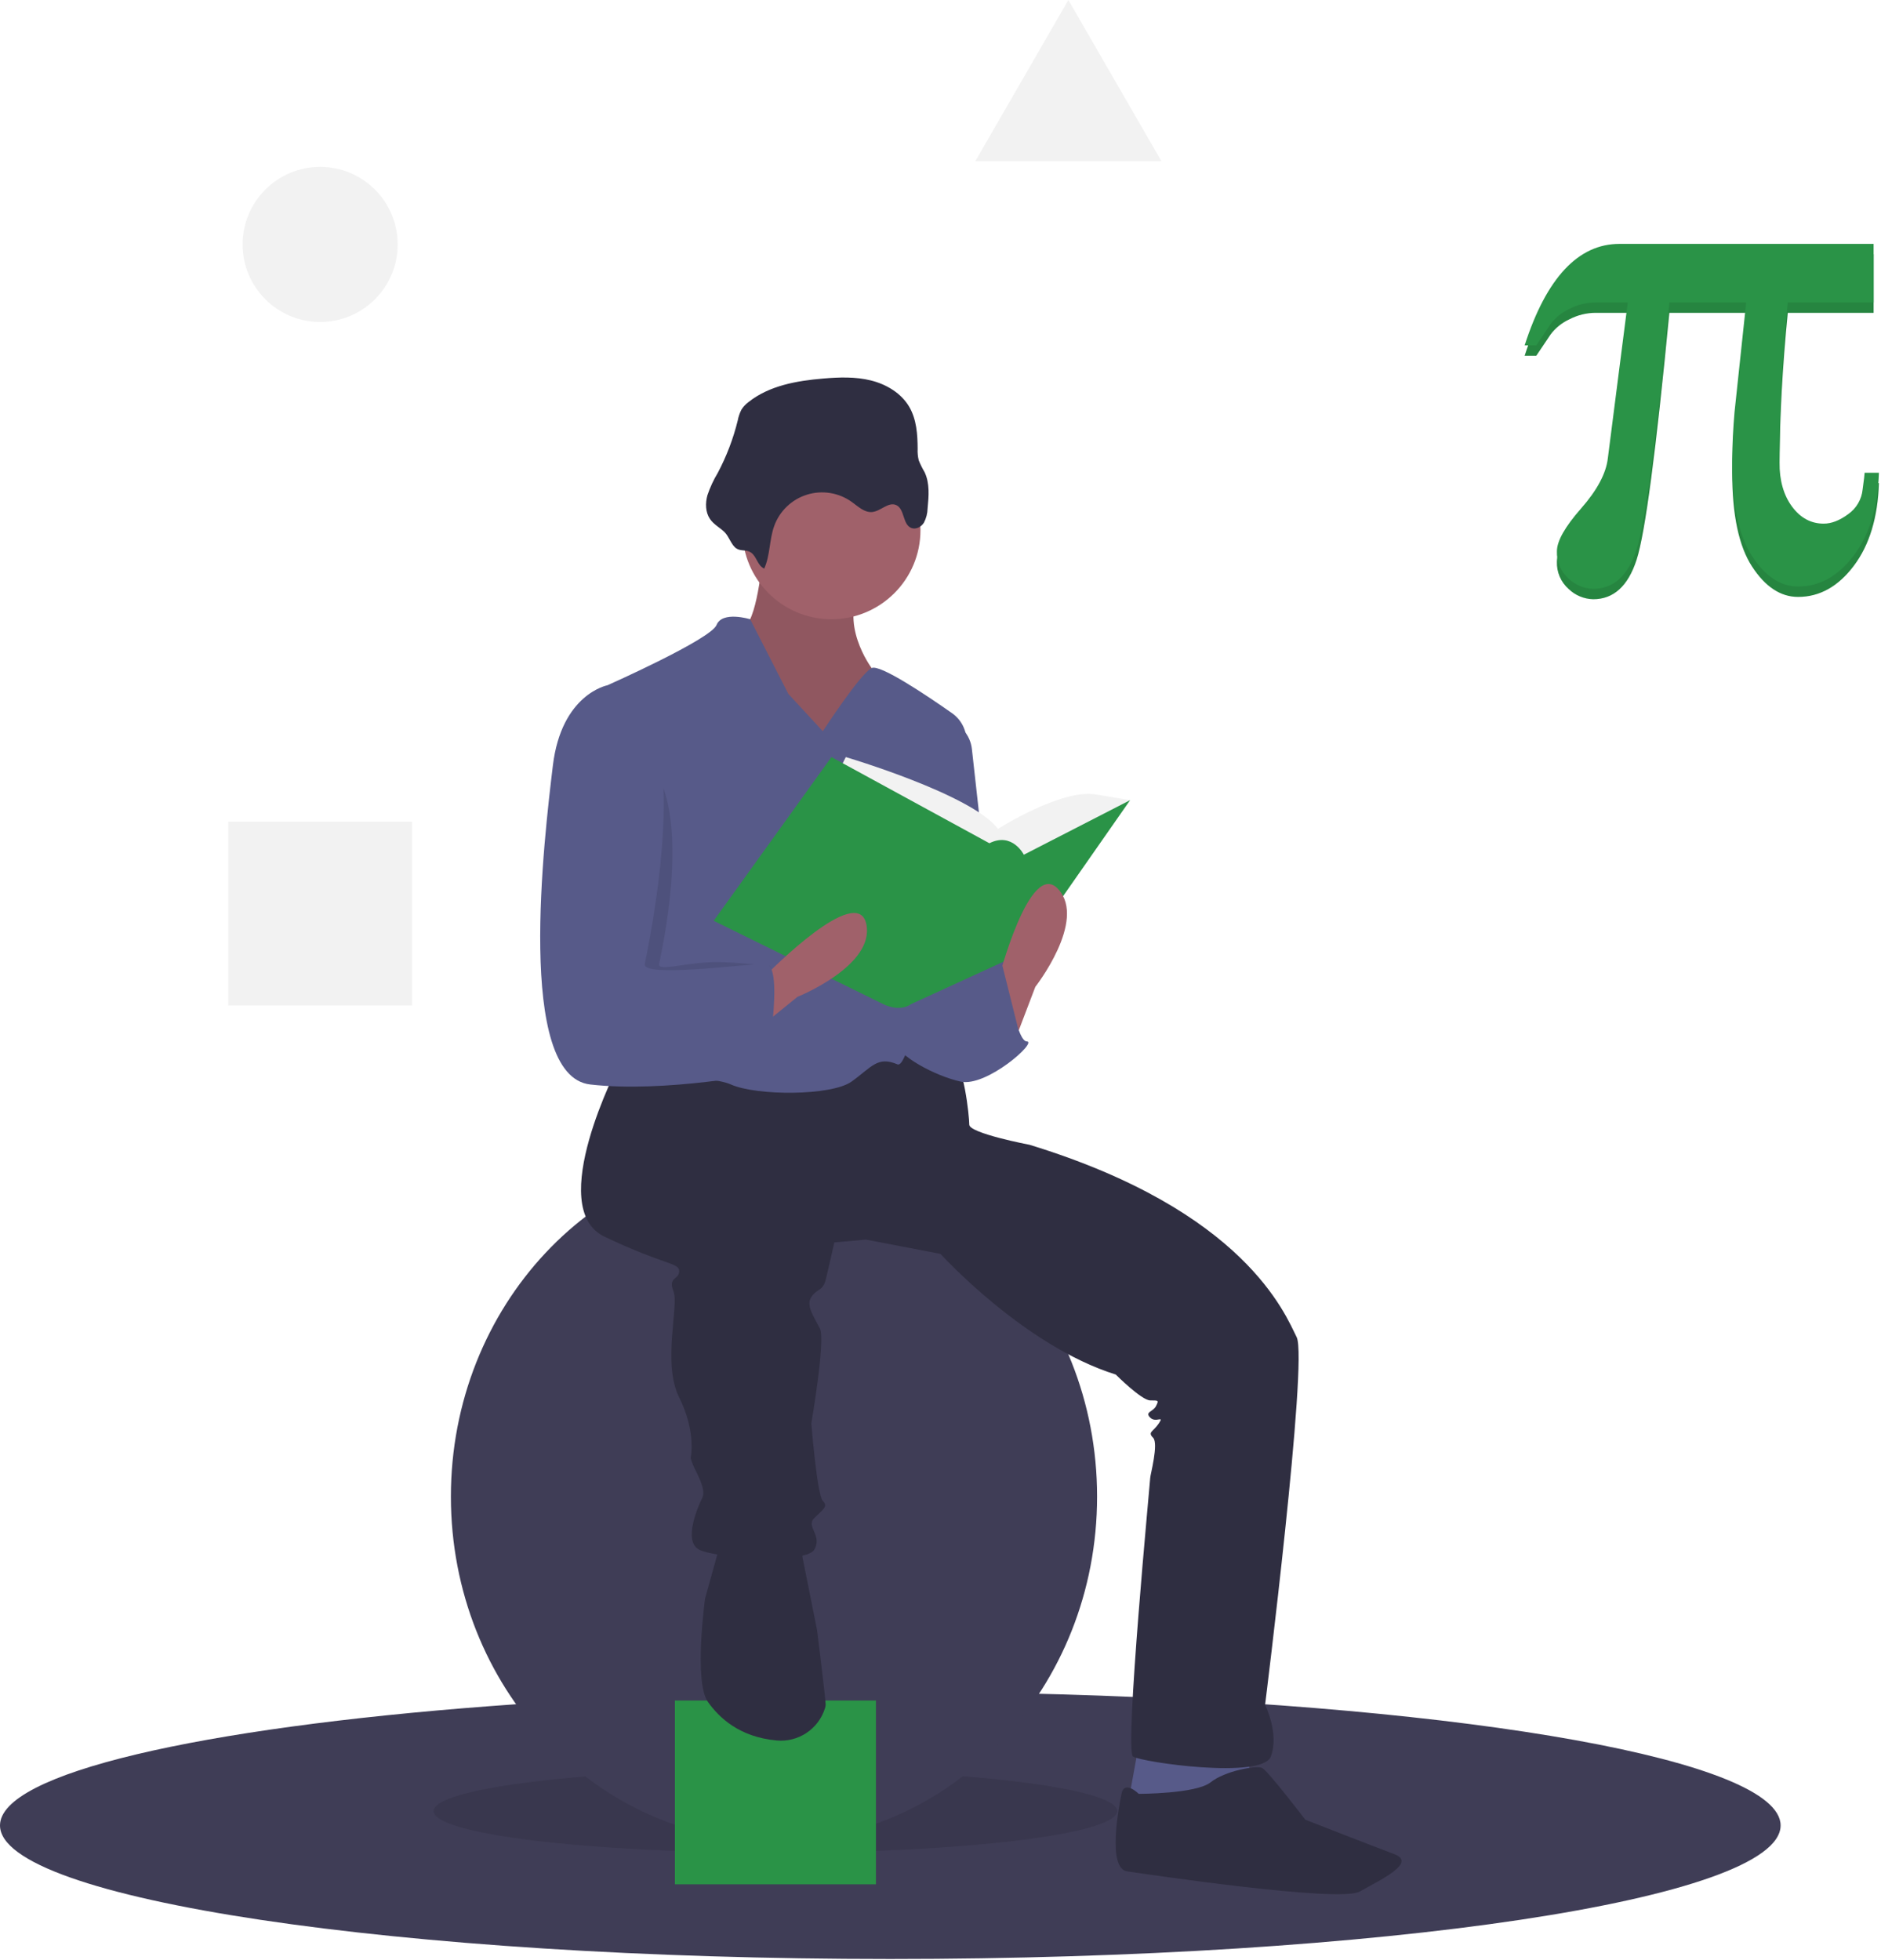 <svg width="523" height="545" viewBox="0 0 523 545" fill="none" xmlns="http://www.w3.org/2000/svg">
<g clip-path="url(#clip0)">
<path d="M495.086 507.553C495.086 528.059 384.258 544.685 247.543 544.685C110.827 544.685 2.38419e-06 528.059 2.38419e-06 507.553C2.38419e-06 493.036 55.553 480.459 136.516 474.359C169.902 471.835 207.625 470.422 247.543 470.422C263.952 470.422 279.987 470.661 295.494 471.117C409.26 474.47 495.086 489.507 495.086 507.553Z" fill="#3F3D56"/>
<path opacity="0.1" d="M215.602 515.139C268.082 515.139 310.626 509.955 310.626 503.561C310.626 497.166 268.082 491.982 215.602 491.982C163.121 491.982 120.577 497.166 120.577 503.561C120.577 509.955 163.121 515.139 215.602 515.139Z" fill="black"/>
<path d="M215.202 511.945C264.816 511.945 305.037 469.044 305.037 416.122C305.037 363.201 264.816 320.299 215.202 320.299C165.589 320.299 125.368 363.201 125.368 416.122C125.368 469.044 165.589 511.945 215.202 511.945Z" fill="#3F3D56"/>
<path d="M243.55 472.817H187.653V523.923H243.55V472.817Z" fill="#2A9347"/>
<path d="M316.615 485.195L313.421 502.763L334.183 505.957L347.758 497.971L346.959 485.195H316.615Z" fill="#575A89"/>
<path d="M212.008 155.404C212.008 155.404 210.411 173.77 206.419 174.568C202.426 175.367 215.203 207.308 215.203 207.308H234.367L249.539 203.315L242.352 185.748C242.352 185.748 232.77 172.971 239.957 162.59C247.144 152.21 212.008 155.404 212.008 155.404Z" fill="#A0616A"/>
<path opacity="0.1" d="M212.008 155.404C212.008 155.404 210.411 173.77 206.419 174.568C202.426 175.367 215.203 207.308 215.203 207.308H234.367L249.539 203.315L242.352 185.748C242.352 185.748 232.77 172.971 239.957 162.59C247.144 152.21 212.008 155.404 212.008 155.404Z" fill="black"/>
<path d="M172.082 295.944C172.082 295.944 151.321 335.87 168.09 343.856C184.859 351.841 188.851 351.042 188.851 353.438C188.851 355.834 185.657 355.035 187.254 359.028C188.851 363.02 184.06 378.991 188.851 388.573C193.642 398.155 192.045 405.342 192.045 405.342C192.045 405.342 192.045 406.141 193.642 409.335C195.239 412.529 196.038 414.924 195.239 416.521C194.441 418.119 189.65 428.499 194.441 430.895C199.232 433.291 223.986 434.888 226.382 430.895C228.777 426.902 223.986 424.507 226.382 422.111C228.777 419.716 230.374 418.917 228.777 417.32C227.18 415.723 225.583 395.76 225.583 395.76C225.583 395.76 229.576 372.603 227.979 369.409C226.382 366.214 223.986 363.02 225.583 360.625C227.18 358.229 228.777 359.028 229.576 355.834C230.374 352.639 231.972 345.453 231.972 345.453L240.755 344.654L261.517 348.647C261.517 348.647 284.674 374.2 310.227 382.185C310.227 382.185 317.414 389.372 319.809 389.372C322.205 389.372 322.205 389.372 321.406 390.969C320.608 392.566 318.212 392.566 319.809 394.163C321.406 395.76 323.802 393.364 322.205 395.76C320.608 398.155 319.011 398.155 320.608 399.752C322.205 401.35 319.809 410.133 319.809 410.932C319.809 411.73 312.623 486.792 315.018 488.389C317.414 489.986 350.952 494.777 353.347 488.389C355.743 482.001 351.75 474.015 351.75 474.015C351.75 474.015 363.728 378.192 360.534 371.804C357.34 365.416 346.161 336.669 286.271 318.303C286.271 318.303 269.502 315.109 269.502 312.713C269.502 310.318 267.905 295.146 264.711 294.347C261.517 293.549 243.151 292.75 243.151 292.75L219.994 299.937L188.053 294.347L172.082 295.944Z" fill="#2F2E41"/>
<path d="M200.031 430.096L196.038 444.47C196.038 444.47 192.844 467.627 196.836 473.217C199.973 477.607 205.572 482.983 215.957 483.927C218.867 484.194 221.781 483.459 224.218 481.845C226.654 480.231 228.466 477.833 229.355 475.049C229.474 474.716 229.548 474.368 229.576 474.015C229.576 472.418 227.18 453.254 227.18 453.254L223.188 433.29L222.389 427.701L200.031 430.096Z" fill="#2F2E41"/>
<path d="M316.615 498.77C316.615 498.77 312.623 494.777 311.824 498.77C311.025 502.762 307.831 519.531 313.421 520.33C319.011 521.128 372.512 529.114 378.102 525.919C383.691 522.725 394.072 517.934 387.684 515.539C381.296 513.143 362.93 505.956 362.93 505.956C362.93 505.956 352.549 492.381 350.952 491.583C349.355 490.784 340.571 492.381 336.578 495.576C332.586 498.77 316.615 498.77 316.615 498.77Z" fill="#2F2E41"/>
<path d="M231.173 172.173C244.844 172.173 255.927 161.09 255.927 147.419C255.927 133.747 244.844 122.664 231.173 122.664C217.502 122.664 206.419 133.747 206.419 147.419C206.419 161.09 217.502 172.173 231.173 172.173Z" fill="#A0616A"/>
<path d="M228.777 203.315L219.195 192.934L208.574 172.173C208.574 172.173 200.829 169.777 199.232 173.77C197.635 177.762 168.888 190.539 168.888 190.539C168.888 190.539 176.075 257.615 172.881 264.003C169.687 270.391 164.097 295.944 168.888 298.34C173.679 300.735 196.038 298.34 203.225 301.534C210.411 304.728 231.173 304.728 236.763 300.735C242.352 296.743 243.949 293.549 249.539 295.944C254.298 297.984 265.422 228.26 268.625 207.483C268.895 205.738 268.671 203.952 267.978 202.328C267.286 200.703 266.152 199.305 264.706 198.292C257.541 193.266 244.637 184.606 242.352 185.748C239.158 187.345 228.777 203.315 228.777 203.315Z" fill="#575A89"/>
<path d="M263.114 200.121C264.989 200.59 266.676 201.621 267.948 203.077C269.22 204.532 270.016 206.342 270.229 208.263L276.689 266.399C276.689 266.399 260.718 300.735 252.733 277.578C244.748 254.421 263.114 200.121 263.114 200.121Z" fill="#575A89"/>
<path d="M261.517 271.988L279.085 267.197C279.085 267.197 282.279 289.556 285.473 289.556C288.667 289.556 274.293 302.332 267.107 300.735C259.92 299.138 249.539 293.549 248.741 289.556C247.942 285.563 255.927 268.794 255.927 268.794L261.517 271.988Z" fill="#575A89"/>
<path d="M212.486 158.097C214.169 154.386 213.877 150.056 215.269 146.226C216.014 144.175 217.223 142.324 218.802 140.817C220.381 139.311 222.287 138.19 224.37 137.542C226.454 136.894 228.66 136.737 230.814 137.082C232.969 137.428 235.015 138.267 236.791 139.534C238.582 140.81 240.376 142.603 242.561 142.36C244.914 142.097 247.013 139.472 249.176 140.434C251.574 141.501 250.927 145.798 253.356 146.79C254.635 147.313 256.146 146.508 256.883 145.34C257.528 144.113 257.879 142.753 257.91 141.367C258.245 137.961 258.548 134.357 257.071 131.27C256.45 130.223 255.908 129.131 255.451 128.004C255.193 126.95 255.089 125.865 255.143 124.782C255.13 120.779 254.838 116.603 252.823 113.144C250.588 109.306 246.455 106.851 242.144 105.78C237.833 104.709 233.316 104.873 228.89 105.248C221.573 105.867 213.942 107.195 208.178 111.744C207.394 112.316 206.72 113.025 206.187 113.836C205.681 114.799 205.323 115.833 205.126 116.903C203.88 121.979 202.011 126.881 199.562 131.498C198.384 133.455 197.422 135.534 196.691 137.699C196.08 139.898 196.121 142.405 197.401 144.295C198.443 145.834 200.108 146.655 201.417 147.913C202.714 149.16 203.32 151.558 204.757 152.502C206.011 153.326 207.513 152.744 208.792 153.618C210.434 154.739 210.552 157.199 212.486 158.097Z" fill="#2F2E41"/>
<path d="M232.77 215.293L235.166 210.502C235.166 210.502 270.301 220.883 277.487 230.465C277.487 230.465 295.055 219.286 304.637 220.883L314.22 222.48L284.674 248.831L247.144 245.637L232.77 215.293Z" fill="#F2F2F2"/>
<path d="M231.173 210.502L198.433 256.018L245.546 279.175C245.546 279.175 249.951 281.571 253.338 279.175L284.674 264.802L314.22 222.48L284.674 237.652C284.674 237.652 281.48 231.264 275.092 234.458L231.173 210.502Z" fill="#2A9347"/>
<path d="M281.48 291.153L287.868 274.384C287.868 274.384 302.242 256.018 294.256 247.234C286.271 238.45 277.487 272.787 277.487 272.787L281.48 291.153Z" fill="#A0616A"/>
<path d="M207.774 288.477L221.714 277.176C221.714 277.176 243.362 268.5 240.861 256.896C238.361 245.291 213.535 270.587 213.535 270.587L207.774 288.477Z" fill="#A0616A"/>
<path opacity="0.1" d="M173.28 207.707H172.481C172.481 207.707 160.104 192.934 157.709 212.898C155.313 232.861 147.328 299.138 168.09 301.534C188.851 303.929 203.624 291.552 203.624 291.552C203.624 291.552 218.796 268.395 213.206 268.395C210.502 268.395 203.146 267.18 196.437 267.597C189.28 268.041 182.849 270.057 183.262 267.996C184.06 264.003 195.639 213.297 173.28 207.707Z" fill="black"/>
<path d="M172.082 192.136L168.888 190.539C168.888 190.539 156.112 192.934 153.716 212.898C151.321 232.861 143.335 299.138 164.097 301.534C184.859 303.929 212.807 298.34 212.807 298.34C212.807 298.34 218.397 267.996 212.807 267.996C207.217 267.996 178.47 271.988 179.269 267.996C180.067 264.003 194.441 197.726 172.082 192.136Z" fill="#575A89"/>
<path d="M269.901 281.97L278.707 268.475L284.275 290.754L269.901 297.142V281.97Z" fill="#575A89"/>
<path d="M89.014 89.525C100.921 89.525 110.574 79.873 110.574 67.965C110.574 56.058 100.921 46.405 89.014 46.405C77.107 46.405 67.454 56.058 67.454 67.965C67.454 79.873 77.107 89.525 89.014 89.525Z" fill="#F2F2F2"/>
<path d="M114.567 228.469H63.461V279.574H114.567V228.469Z" fill="#F2F2F2"/>
<path d="M297.051 0L309.987 22.404L322.921 44.808H297.051H271.181L284.116 22.404L297.051 0Z" fill="#F2F2F2"/>
<path d="M522.424 134.335C522.115 143.894 519.787 151.555 515.441 157.319C511.094 163.084 505.93 165.967 499.949 165.968C495.077 165.968 490.806 163.147 487.138 157.504C483.469 151.862 481.634 143.184 481.635 131.468C481.635 128.878 481.697 126.412 481.82 124.068C481.943 121.726 482.097 119.506 482.282 117.409L485.52 86.979H464.154C460.454 125.456 457.417 148.348 455.043 155.655C452.669 162.962 448.645 166.615 442.973 166.615C440.412 166.552 437.969 165.529 436.128 163.748C435.061 162.802 434.217 161.631 433.657 160.32C433.097 159.008 432.836 157.588 432.891 156.163C432.891 153.328 435.126 149.366 439.597 144.278C444.067 139.191 446.549 134.551 447.042 130.358L452.592 86.979H443.62C441.091 86.994 438.602 87.612 436.36 88.782C434.296 89.73 432.5 91.176 431.134 92.991L427.156 98.91H423.919C426.94 89.538 430.655 82.493 435.065 77.776C439.473 73.058 444.544 70.7 450.28 70.7H520.945V86.979H497.081C496.341 94.378 495.771 101.778 495.37 109.177C494.968 116.576 494.768 124.007 494.769 131.468C494.769 136.525 495.941 140.625 498.284 143.769C500.627 146.914 503.555 148.487 507.071 148.486C509.228 148.486 511.494 147.608 513.869 145.85C514.996 145.059 515.94 144.034 516.634 142.845C517.328 141.656 517.758 140.33 517.892 138.96C518.077 137.604 518.216 136.54 518.308 135.769C518.401 134.998 518.447 134.521 518.447 134.335L522.424 134.335Z" fill="#2A9347"/>
<path opacity="0.1" d="M522.424 134.335C522.115 143.894 519.787 151.555 515.441 157.319C511.094 163.084 505.93 165.967 499.949 165.968C495.077 165.968 490.806 163.147 487.138 157.504C483.469 151.862 481.634 143.184 481.635 131.468C481.635 128.878 481.697 126.412 481.82 124.068C481.943 121.726 482.097 119.506 482.282 117.409L485.52 86.979H464.154C460.454 125.456 457.417 148.348 455.043 155.655C452.669 162.962 448.645 166.615 442.973 166.615C440.412 166.552 437.969 165.529 436.128 163.748C435.061 162.802 434.217 161.631 433.657 160.32C433.097 159.008 432.836 157.588 432.891 156.163C432.891 153.328 435.126 149.366 439.597 144.278C444.067 139.191 446.549 134.551 447.042 130.358L452.592 86.979H443.62C441.091 86.994 438.602 87.612 436.36 88.782C434.296 89.73 432.5 91.176 431.134 92.991L427.156 98.91H423.919C426.94 89.538 430.655 82.493 435.065 77.776C439.473 73.058 444.544 70.7 450.28 70.7H520.945V86.979H497.081C496.341 94.378 495.771 101.778 495.37 109.177C494.968 116.576 494.768 124.007 494.769 131.468C494.769 136.525 495.941 140.625 498.284 143.769C500.627 146.914 503.555 148.487 507.071 148.486C509.228 148.486 511.494 147.608 513.869 145.85C514.996 145.059 515.94 144.034 516.634 142.845C517.328 141.656 517.758 140.33 517.892 138.96C518.077 137.604 518.216 136.54 518.308 135.769C518.401 134.998 518.447 134.521 518.447 134.335L522.424 134.335Z" fill="black"/>
<path d="M522.424 131.445C522.115 141.004 519.787 148.665 515.441 154.43C511.094 160.195 505.93 163.077 499.949 163.078C495.077 163.078 490.806 160.257 487.138 154.615C483.469 148.973 481.634 140.294 481.635 128.578C481.635 125.988 481.697 123.522 481.82 121.178C481.943 118.836 482.097 116.616 482.282 114.519L485.52 84.089H464.154C460.454 122.566 457.417 145.458 455.043 152.765C452.669 160.072 448.645 163.725 442.973 163.725C440.412 163.662 437.969 162.639 436.128 160.858C435.061 159.912 434.217 158.741 433.657 157.43C433.097 156.118 432.836 154.699 432.891 153.273C432.891 150.438 435.126 146.476 439.597 141.388C444.067 136.301 446.549 131.661 447.042 127.468L452.592 84.089H443.62C441.091 84.104 438.602 84.722 436.36 85.892C434.296 86.84 432.5 88.286 431.134 90.101L427.156 96.02H423.919C426.94 86.648 430.655 79.603 435.065 74.886C439.473 70.168 444.544 67.81 450.28 67.81H520.945V84.089H497.081C496.341 91.488 495.771 98.888 495.37 106.287C494.968 113.686 494.768 121.117 494.769 128.578C494.769 133.635 495.941 137.735 498.284 140.88C500.627 144.024 503.555 145.597 507.071 145.597C509.228 145.597 511.494 144.718 513.869 142.96C514.996 142.17 515.94 141.144 516.634 139.955C517.328 138.766 517.758 137.44 517.892 136.07C518.077 134.714 518.216 133.651 518.308 132.879C518.401 132.109 518.447 131.631 518.447 131.445H522.424Z" fill="#2A9347"/>
</g>
<defs>
<clipPath id="clip0">
<rect width="522.424" height="544.685" fill="white"/>
</clipPath>
</defs>
</svg>
